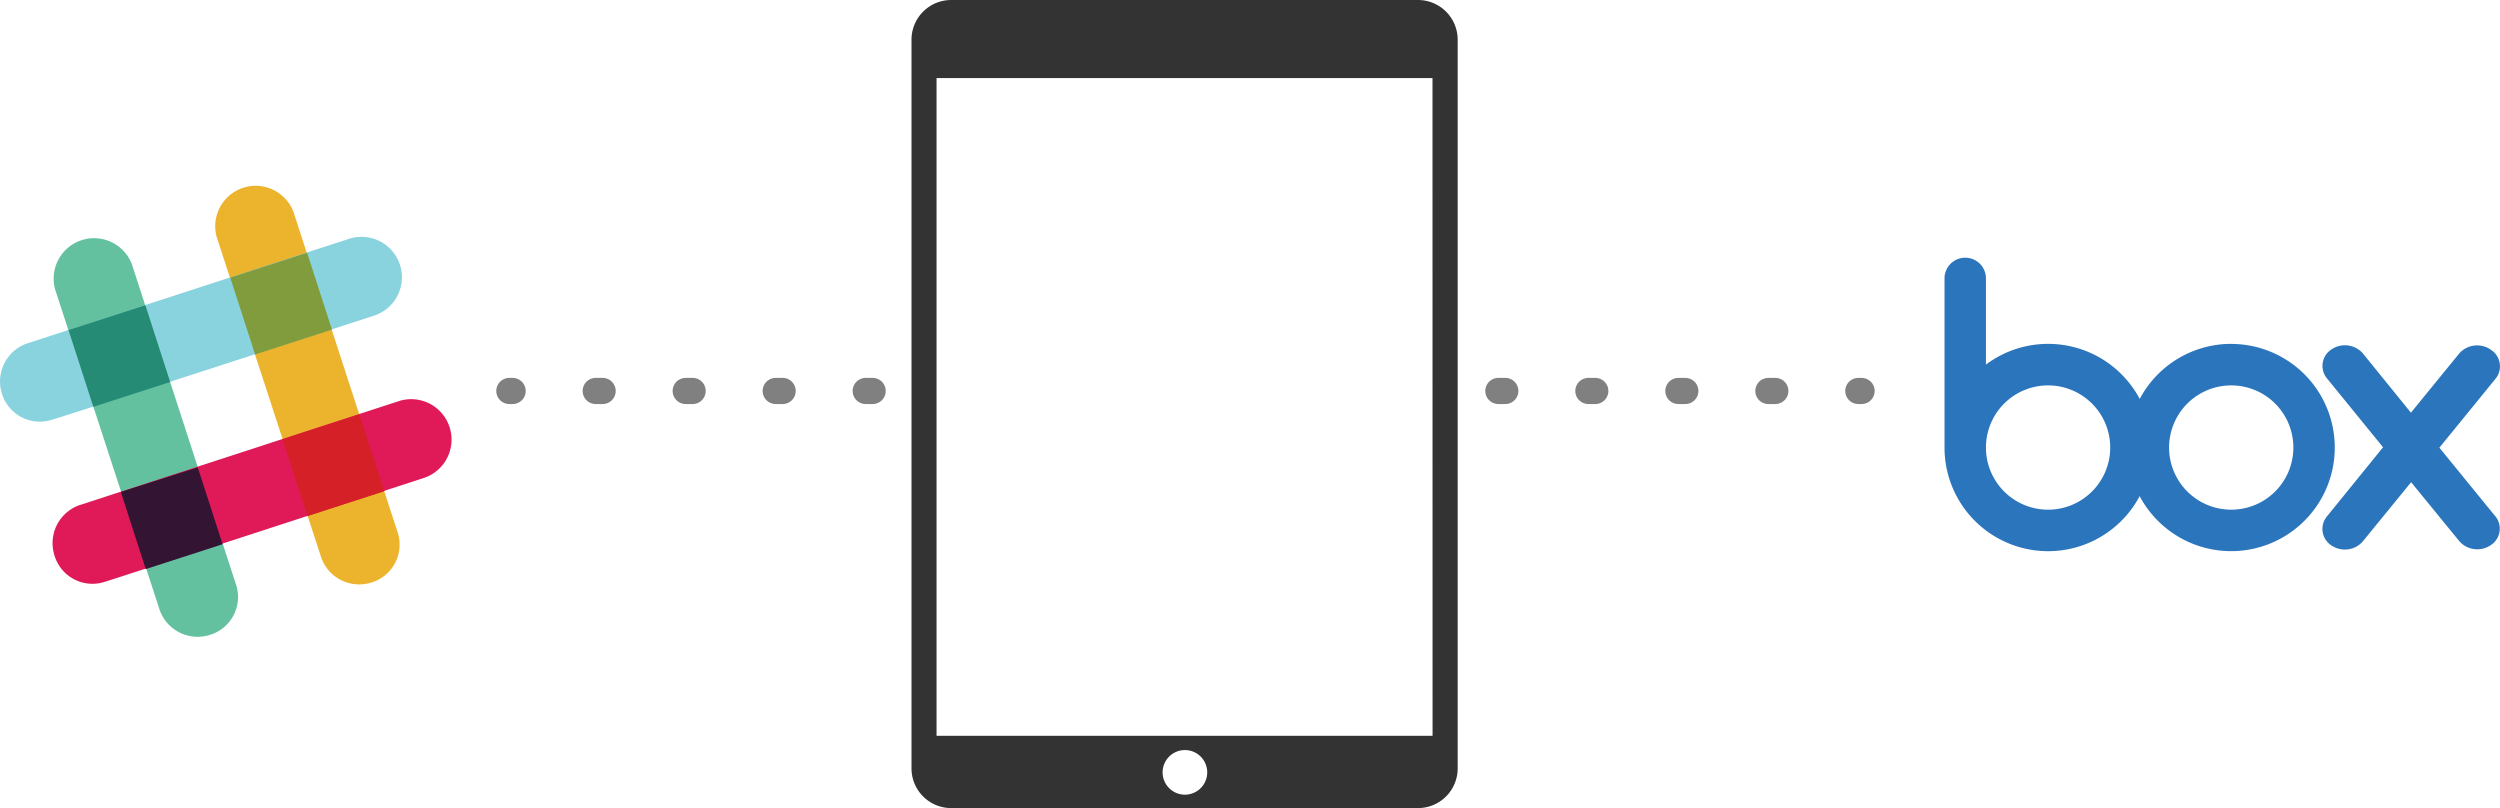 <svg xmlns="http://www.w3.org/2000/svg" viewBox="0 0 382.2 123.55"><defs><style>.cls-1{fill:#2a75bc;}.cls-2,.cls-3{fill:none;stroke:gray;stroke-linecap:round;stroke-linejoin:round;stroke-width:4px;}.cls-3{stroke-dasharray:1.06 12.7;}.cls-4{fill:#ecb32d;}.cls-5{fill:#63c1a0;}.cls-6{fill:#e01a59;}.cls-7{fill:#331433;}.cls-8{fill:#d62027;}.cls-9{fill:#89d3df;}.cls-10{fill:#258b74;}.cls-11{fill:#819c3c;}.cls-12{fill:#fff;}.cls-13{fill:#333;}</style></defs><title>hero-damo-overlay</title><g id="Layer_2" data-name="Layer 2"><g id="Layer_1-2" data-name="Layer 1"><path class="cls-1" d="M341.12,52.57a15.83,15.83,0,0,0-14,8.42,15.85,15.85,0,0,0-23.51-5.25V42.39a3.17,3.17,0,0,0-6.33,0V68.68h0a15.84,15.84,0,0,0,29.83,7.17,15.84,15.84,0,1,0,14-23.27m-28,25.34a9.5,9.5,0,1,1,9.5-9.5,9.5,9.5,0,0,1-9.5,9.5m28,0a9.5,9.5,0,1,1,9.5-9.5,9.5,9.5,0,0,1-9.5,9.5"/><path class="cls-1" d="M381.54,79l-8.61-10.56,8.62-10.58a3,3,0,0,0-.73-4.38A3.65,3.65,0,0,0,376,54h0l-7.42,9.09L361.21,54h0a3.65,3.65,0,0,0-4.78-.58,3,3,0,0,0-.72,4.38h0l8.61,10.58L355.7,79h0a3,3,0,0,0,.72,4.38,3.65,3.65,0,0,0,4.78-.58l7.41-9.08L376,82.76a3.66,3.66,0,0,0,4.79.58,3,3,0,0,0,.73-4.38"/><line class="cls-2" x1="77.87" y1="59.77" x2="78.37" y2="59.77"/><line class="cls-3" x1="91.07" y1="59.77" x2="139.75" y2="59.77"/><line class="cls-2" x1="146.1" y1="59.77" x2="146.6" y2="59.77"/><line class="cls-2" x1="215.87" y1="59.77" x2="216.37" y2="59.77"/><line class="cls-3" x1="229.07" y1="59.77" x2="277.75" y2="59.77"/><line class="cls-2" x1="284.1" y1="59.77" x2="284.6" y2="59.77"/><path class="cls-4" d="M44.88,32.44a6.18,6.18,0,0,0-11.75,3.8l16,49.06a6.16,6.16,0,0,0,7.5,3.8,6.06,6.06,0,0,0,4.2-7.61C60.78,81.39,44.88,32.44,44.88,32.44Z"/><path class="cls-5" d="M20.18,40.45a6.18,6.18,0,0,0-11.75,3.8l16,49.06a6.16,6.16,0,0,0,7.5,3.8,6.06,6.06,0,0,0,4.2-7.61C36.08,89.4,20.18,40.45,20.18,40.45Z"/><path class="cls-6" d="M65,73a6.18,6.18,0,0,0-3.8-11.75l-49.12,16a6.16,6.16,0,0,0-3.8,7.5A6.06,6.06,0,0,0,15.86,89C16,89,65,73,65,73Z"/><path class="cls-7" d="M22.28,87c3.18-1,7.33-2.39,11.75-3.8-1-3.18-2.39-7.33-3.8-11.75L18.47,75.2Z"/><path class="cls-8" d="M47,78.9c4.43-1.42,8.57-2.78,11.75-3.8-1-3.18-2.39-7.33-3.8-11.75l-11.75,3.8Z"/><path class="cls-9" d="M56.92,48.34a6.18,6.18,0,1,0-3.8-11.75L4,52.55A6.16,6.16,0,0,0,.24,60a6.06,6.06,0,0,0,7.61,4.2C8,64.24,56.92,48.34,56.92,48.34Z"/><path class="cls-10" d="M14.27,62.2c3.18-1,7.33-2.39,11.75-3.8-1.42-4.43-2.78-8.57-3.8-11.75l-11.75,3.8Z"/><path class="cls-11" d="M39,54.19c4.43-1.42,8.57-2.78,11.75-3.8-1.42-4.43-2.78-8.57-3.8-11.75l-11.75,3.8Z"/><rect class="cls-12" x="140.6" y="9.77" width="80" height="104"/><path class="cls-13" d="M222.85,6.07A6.07,6.07,0,0,0,216.78,0H145.42a6.07,6.07,0,0,0-6.07,6.07v111.4a6.07,6.07,0,0,0,6.07,6.07h71.36a6.07,6.07,0,0,0,6.07-6.07Zm-41.7,115.42a3.41,3.41,0,1,1,3.41-3.41A3.41,3.41,0,0,1,181.15,121.49Zm37.86-9H143.18V11.93H219Z"/></g></g></svg>